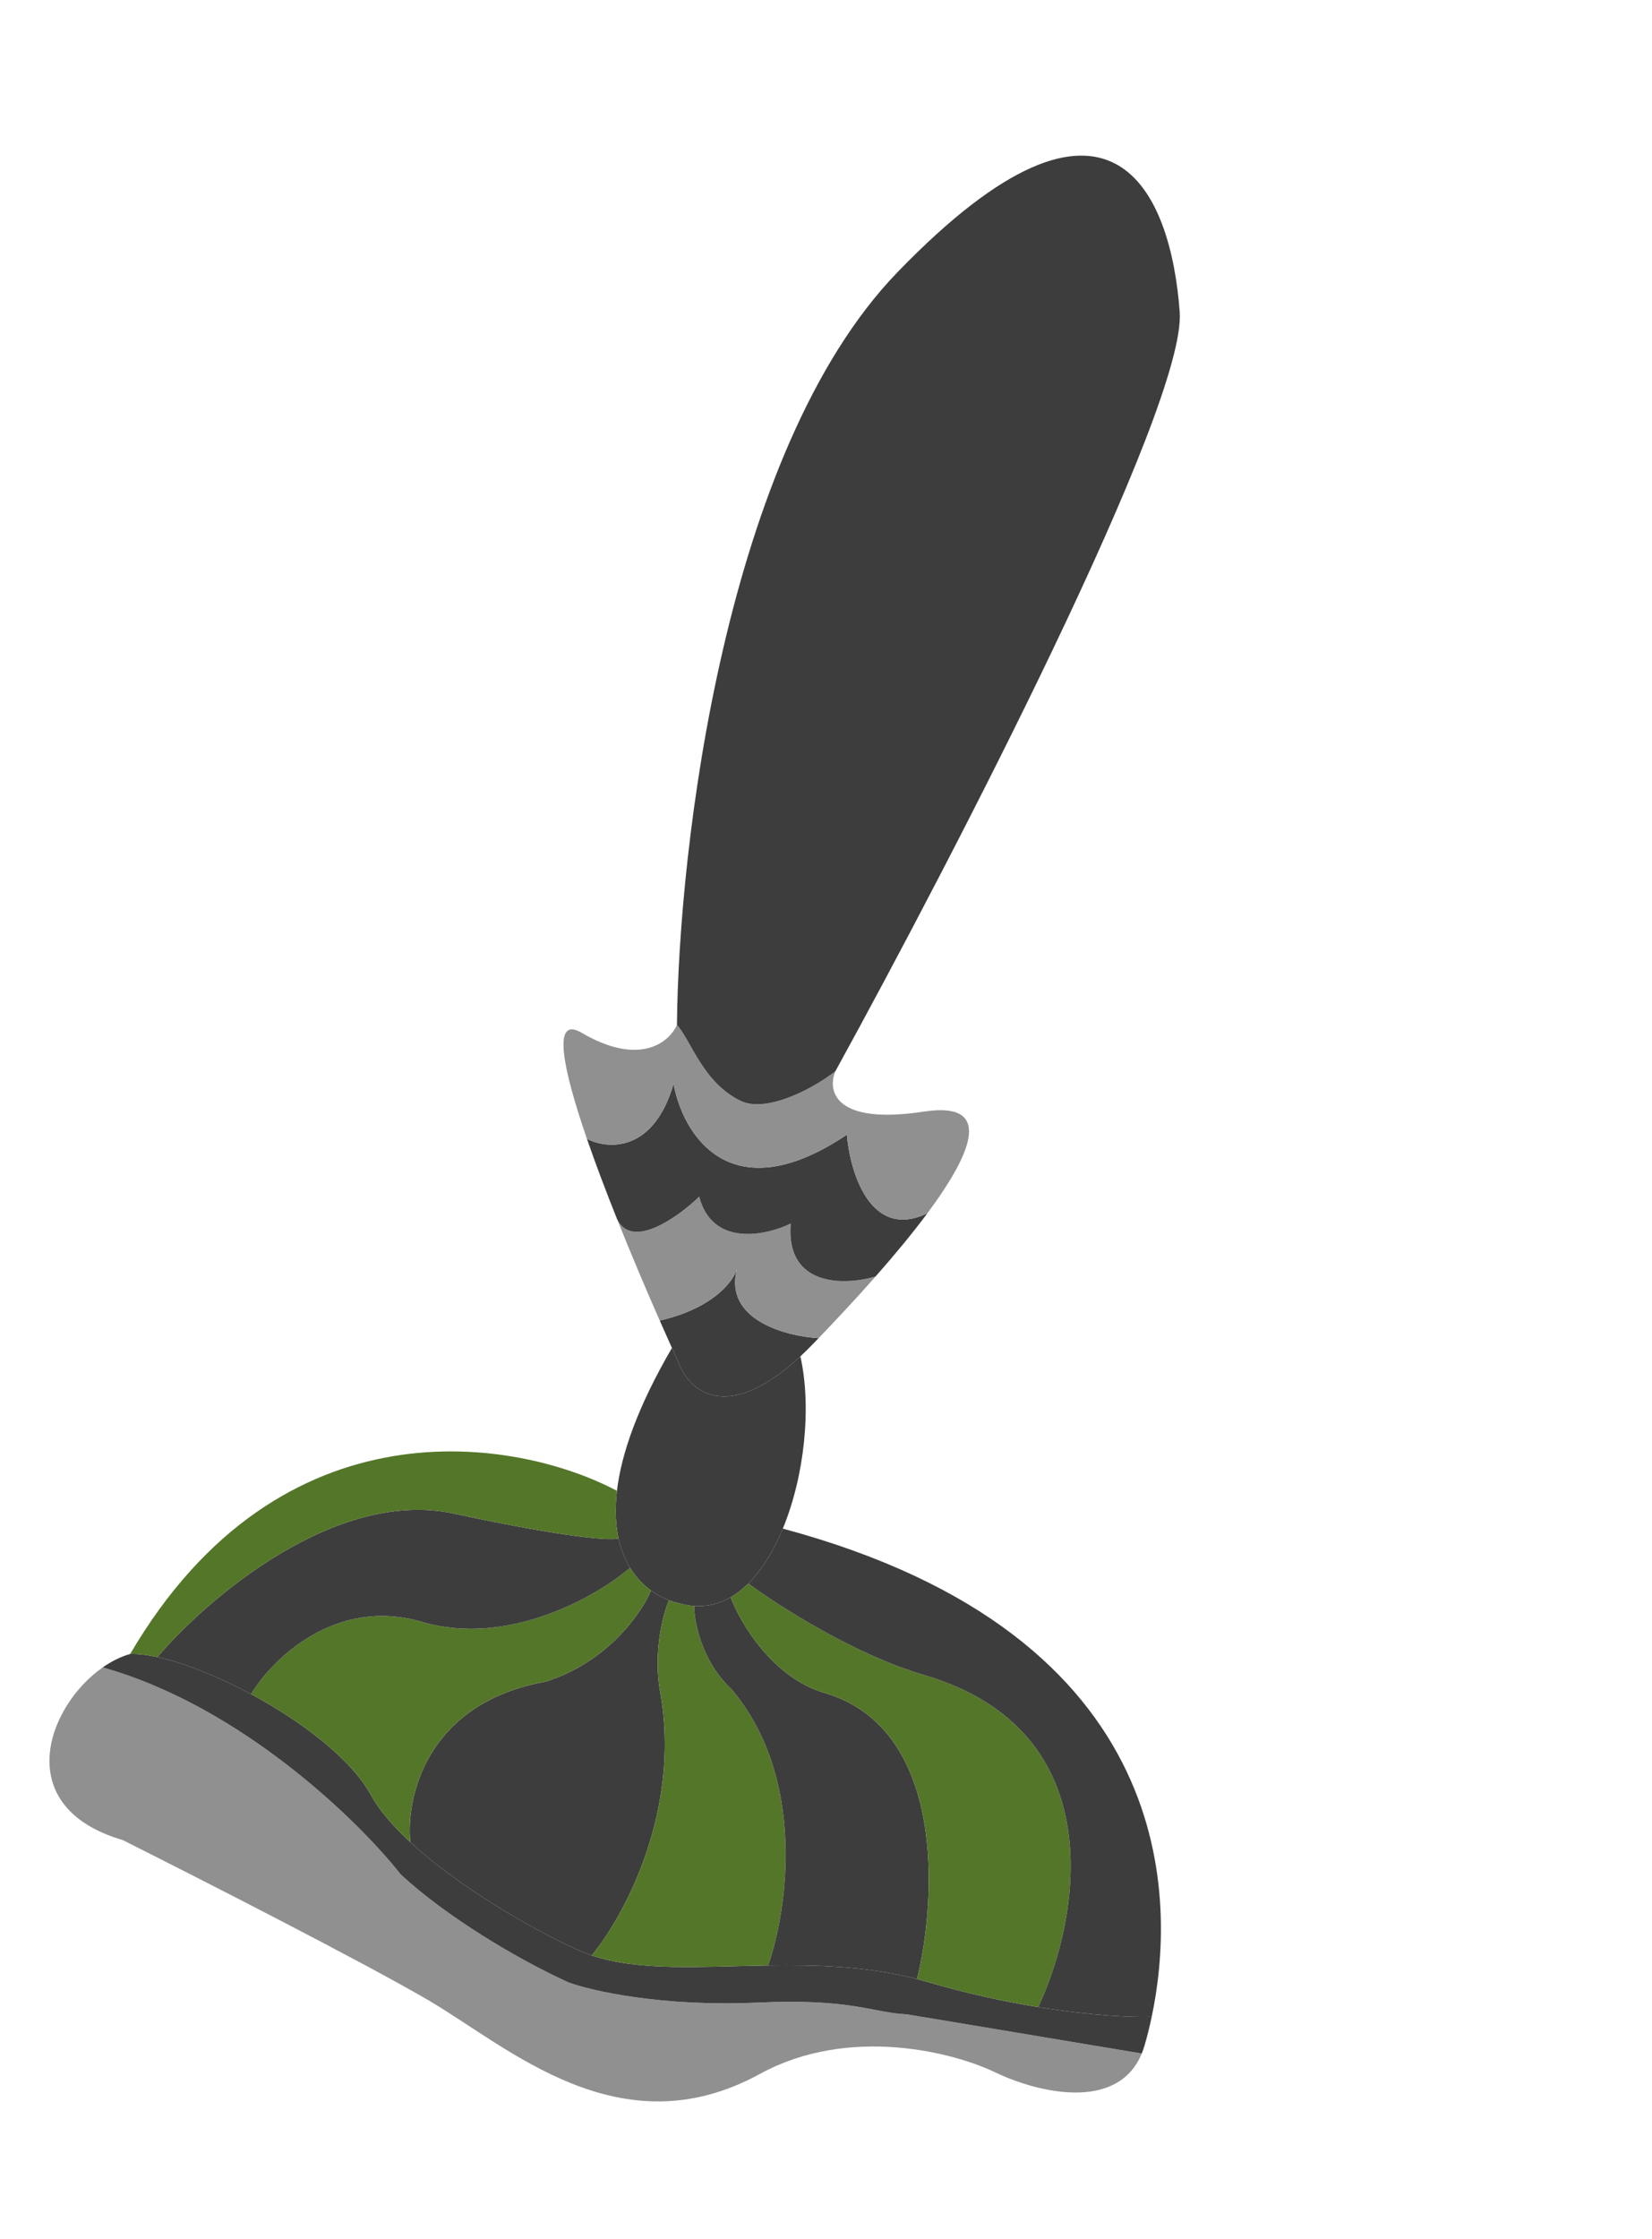 <svg width="265" height="359" viewBox="0 0 265 359" fill="none" xmlns="http://www.w3.org/2000/svg">
<path d="M19.681 295.051C31.743 301.102 58.443 314.715 68.747 320.754C81.627 328.303 99.42 344.839 121.887 332.558C136.266 324.698 153.08 329.124 159.69 332.32C166.034 335.386 179.216 338.836 183.149 329.28L145.449 322.994C139.86 322.733 136.764 320.424 121.468 321.115C106.172 321.807 94.9 319.24 91.175 317.87C82.968 314.122 71.701 307.422 64.297 300.583C57.653 292.126 38.786 273.644 16.476 267.368C7.491 273.644 1.672 289.772 19.681 295.051Z" fill="#909090"/>
<path d="M183.594 328.007C183.964 326.748 184.369 325.191 184.749 323.388C181.652 323.5 175.056 323.216 166.538 321.832C161.254 320.974 155.232 319.693 148.847 317.821C148.267 317.651 147.687 317.492 147.106 317.341C139.069 315.266 130.93 315.042 123.214 315.158C112.495 315.319 102.594 316.136 94.919 313.556C94.156 313.299 93.415 313.009 92.697 312.681C84.489 308.933 73.222 302.233 65.818 295.394C63.069 292.855 60.852 290.296 59.522 287.863C56.346 282.054 48.419 276.031 40.271 271.656C34.935 268.792 29.505 266.635 25.252 265.708C23.59 265.345 22.107 265.171 20.881 265.216C19.388 265.634 17.893 266.379 16.476 267.368C38.786 273.644 57.653 292.126 64.297 300.583C71.701 307.422 82.968 314.122 91.175 317.87C94.9 319.24 106.172 321.807 121.468 321.115C136.764 320.424 139.86 322.733 145.449 322.994L183.149 329.28C183.314 328.879 183.463 328.455 183.594 328.007Z" fill="#3D3D3D"/>
<path d="M92.697 312.681C93.415 313.009 94.156 313.299 94.919 313.556C100.015 307.429 109.343 290.393 105.893 271.27C104.743 264.895 106.36 258.829 107.313 256.593C106.346 256.228 105.364 255.716 104.427 255.036C102.939 258.61 97.47 266.536 87.501 269.651C68.377 273.102 65.078 288.251 65.818 295.394C73.222 302.233 84.489 308.933 92.697 312.681Z" fill="#3D3D3D"/>
<path d="M123.214 315.158C126.306 306.36 129.46 285.182 117.336 270.851C112.591 266.441 111.366 260.124 111.347 257.517C110.583 257.463 109.798 257.321 108.994 257.085C108.447 256.97 107.882 256.807 107.313 256.593C106.36 258.829 104.743 264.895 105.893 271.27C109.343 290.393 100.015 307.429 94.919 313.556C102.594 316.136 112.495 315.319 123.214 315.158Z" fill="#547629"/>
<path d="M147.106 317.341C150.263 304.421 151.712 277.154 132.253 271.45C123.914 269.006 118.743 260.21 117.2 256.118C115.417 257.153 113.46 257.668 111.347 257.517C111.366 260.124 112.591 266.441 117.336 270.851C129.46 285.182 126.306 306.36 123.214 315.158C130.93 315.042 139.069 315.266 147.106 317.341Z" fill="#3D3D3D"/>
<path d="M148.847 317.821C155.232 319.693 161.254 320.974 166.538 321.832C173.162 307.815 178.767 277.539 148.189 268.575C137.07 265.316 124.788 257.44 120.036 253.91C119.147 254.793 118.201 255.537 117.2 256.118C118.743 260.21 123.914 269.006 132.253 271.45C151.712 277.154 150.263 304.421 147.106 317.341C147.687 317.492 148.267 317.651 148.847 317.821Z" fill="#547629"/>
<path d="M184.749 323.388C188.561 305.295 189.779 262.355 125.574 245.114C124.119 248.638 122.258 251.704 120.036 253.91C124.788 257.44 137.07 265.316 148.189 268.575C178.767 277.539 173.162 307.815 166.538 321.832C175.056 323.216 181.652 323.5 184.749 323.388Z" fill="#3D3D3D"/>
<path d="M128.391 217.491C116.509 228.549 110.426 222.904 108.827 218.436C108.489 217.696 108.141 216.931 107.786 216.144C102.232 225.675 99.656 233.195 98.965 239.052C98.618 241.998 98.747 244.523 99.214 246.672C99.614 248.511 100.261 250.074 101.069 251.39C102.015 252.931 103.181 254.131 104.427 255.036C105.364 255.716 106.346 256.228 107.313 256.593C107.882 256.807 108.447 256.97 108.994 257.085C109.798 257.321 110.583 257.463 111.347 257.517C113.46 257.668 115.417 257.153 117.2 256.118C118.201 255.537 119.147 254.793 120.036 253.91C122.258 251.704 124.119 248.638 125.574 245.114C129.06 236.673 130.213 225.611 128.391 217.491Z" fill="#3D3D3D"/>
<path d="M59.522 287.863C60.852 290.296 63.069 292.855 65.818 295.394C65.078 288.251 68.377 273.102 87.501 269.651C97.47 266.536 102.939 258.61 104.427 255.036C103.181 254.131 102.015 252.931 101.069 251.39C95.727 255.979 81.57 264.139 67.671 260.065C53.772 255.991 43.613 266.095 40.271 271.656C48.419 276.031 56.346 282.054 59.522 287.863Z" fill="#547629"/>
<path d="M67.671 260.065C81.57 264.139 95.727 255.979 101.069 251.39C100.261 250.074 99.614 248.511 99.214 246.672C98.279 247.04 91.679 246.759 72.763 242.691C53.848 238.624 33.208 256.341 25.252 265.708C29.505 266.635 34.935 268.792 40.271 271.656C43.613 266.095 53.772 255.991 67.671 260.065Z" fill="#3D3D3D"/>
<path d="M98.965 239.052C83.003 230.599 45.038 223.998 20.881 265.216C22.107 265.171 23.59 265.345 25.252 265.708C33.208 256.341 53.848 238.624 72.763 242.691C91.679 246.759 98.279 247.04 99.214 246.672C98.747 244.523 98.618 241.998 98.965 239.052Z" fill="#547629"/>
<path d="M130.366 215.552C130.68 215.228 130.995 214.902 131.311 214.574C126.015 214.265 116.08 211.613 118.218 203.493C117.542 205.602 114.296 209.796 105.829 211.752C106.499 213.274 107.155 214.744 107.786 216.144C108.141 216.931 108.489 217.696 108.827 218.436C110.426 222.904 116.509 228.549 128.391 217.491C129.032 216.895 129.69 216.249 130.366 215.552Z" fill="#3D3D3D"/>
<path d="M140.448 204.688C135.567 206.127 126.012 206.444 126.843 196.194C122.838 198.134 114.293 199.99 112.158 191.889C108.746 195.175 101.33 200.485 98.966 195.44C101.193 201.018 103.594 206.677 105.829 211.752C114.296 209.796 117.542 205.602 118.218 203.493C118.243 203.4 118.269 203.307 118.296 203.212C118.276 203.301 118.25 203.395 118.218 203.493C116.08 211.613 126.015 214.265 131.311 214.574C134.368 211.397 137.498 208.035 140.448 204.688Z" fill="#909090"/>
<path d="M108.053 173.796C104.793 184.915 97.426 184.303 94.15 182.607C95.531 186.61 97.193 191 98.966 195.44C101.33 200.485 108.746 195.175 112.158 191.889C114.293 199.99 122.838 198.134 126.843 196.194C126.012 206.444 135.567 206.127 140.448 204.688C143.508 201.218 146.373 197.763 148.763 194.547C139.635 198.925 136.351 187.97 135.851 181.945C117.063 194.549 109.49 181.764 108.053 173.796Z" fill="#3D3D3D"/>
<path d="M108.592 164.333C107.411 167.053 102.696 171.112 93.277 165.592C88.55 162.821 90.191 171.127 94.15 182.607C97.426 184.303 104.793 184.915 108.053 173.796C109.49 181.764 117.063 194.549 135.851 181.945C136.351 187.97 139.635 198.925 148.763 194.547C156.33 184.365 159.129 176.575 148.2 178.243C133.758 180.448 132.716 174.854 134 171.781C130.039 174.835 122.786 178.447 118.813 176.527C112.771 173.606 110.897 166.925 108.592 164.333Z" fill="#909090"/>
<path d="M134 171.781C152.875 137.46 190.347 65.057 189.238 50.017C187.851 31.216 178.616 7.815 143.97 43.645C116.254 72.308 108.836 136.047 108.592 164.333C110.897 166.925 112.771 173.606 118.813 176.527C122.786 178.447 130.039 174.835 134 171.781Z" fill="#3D3D3D"/>
</svg>
